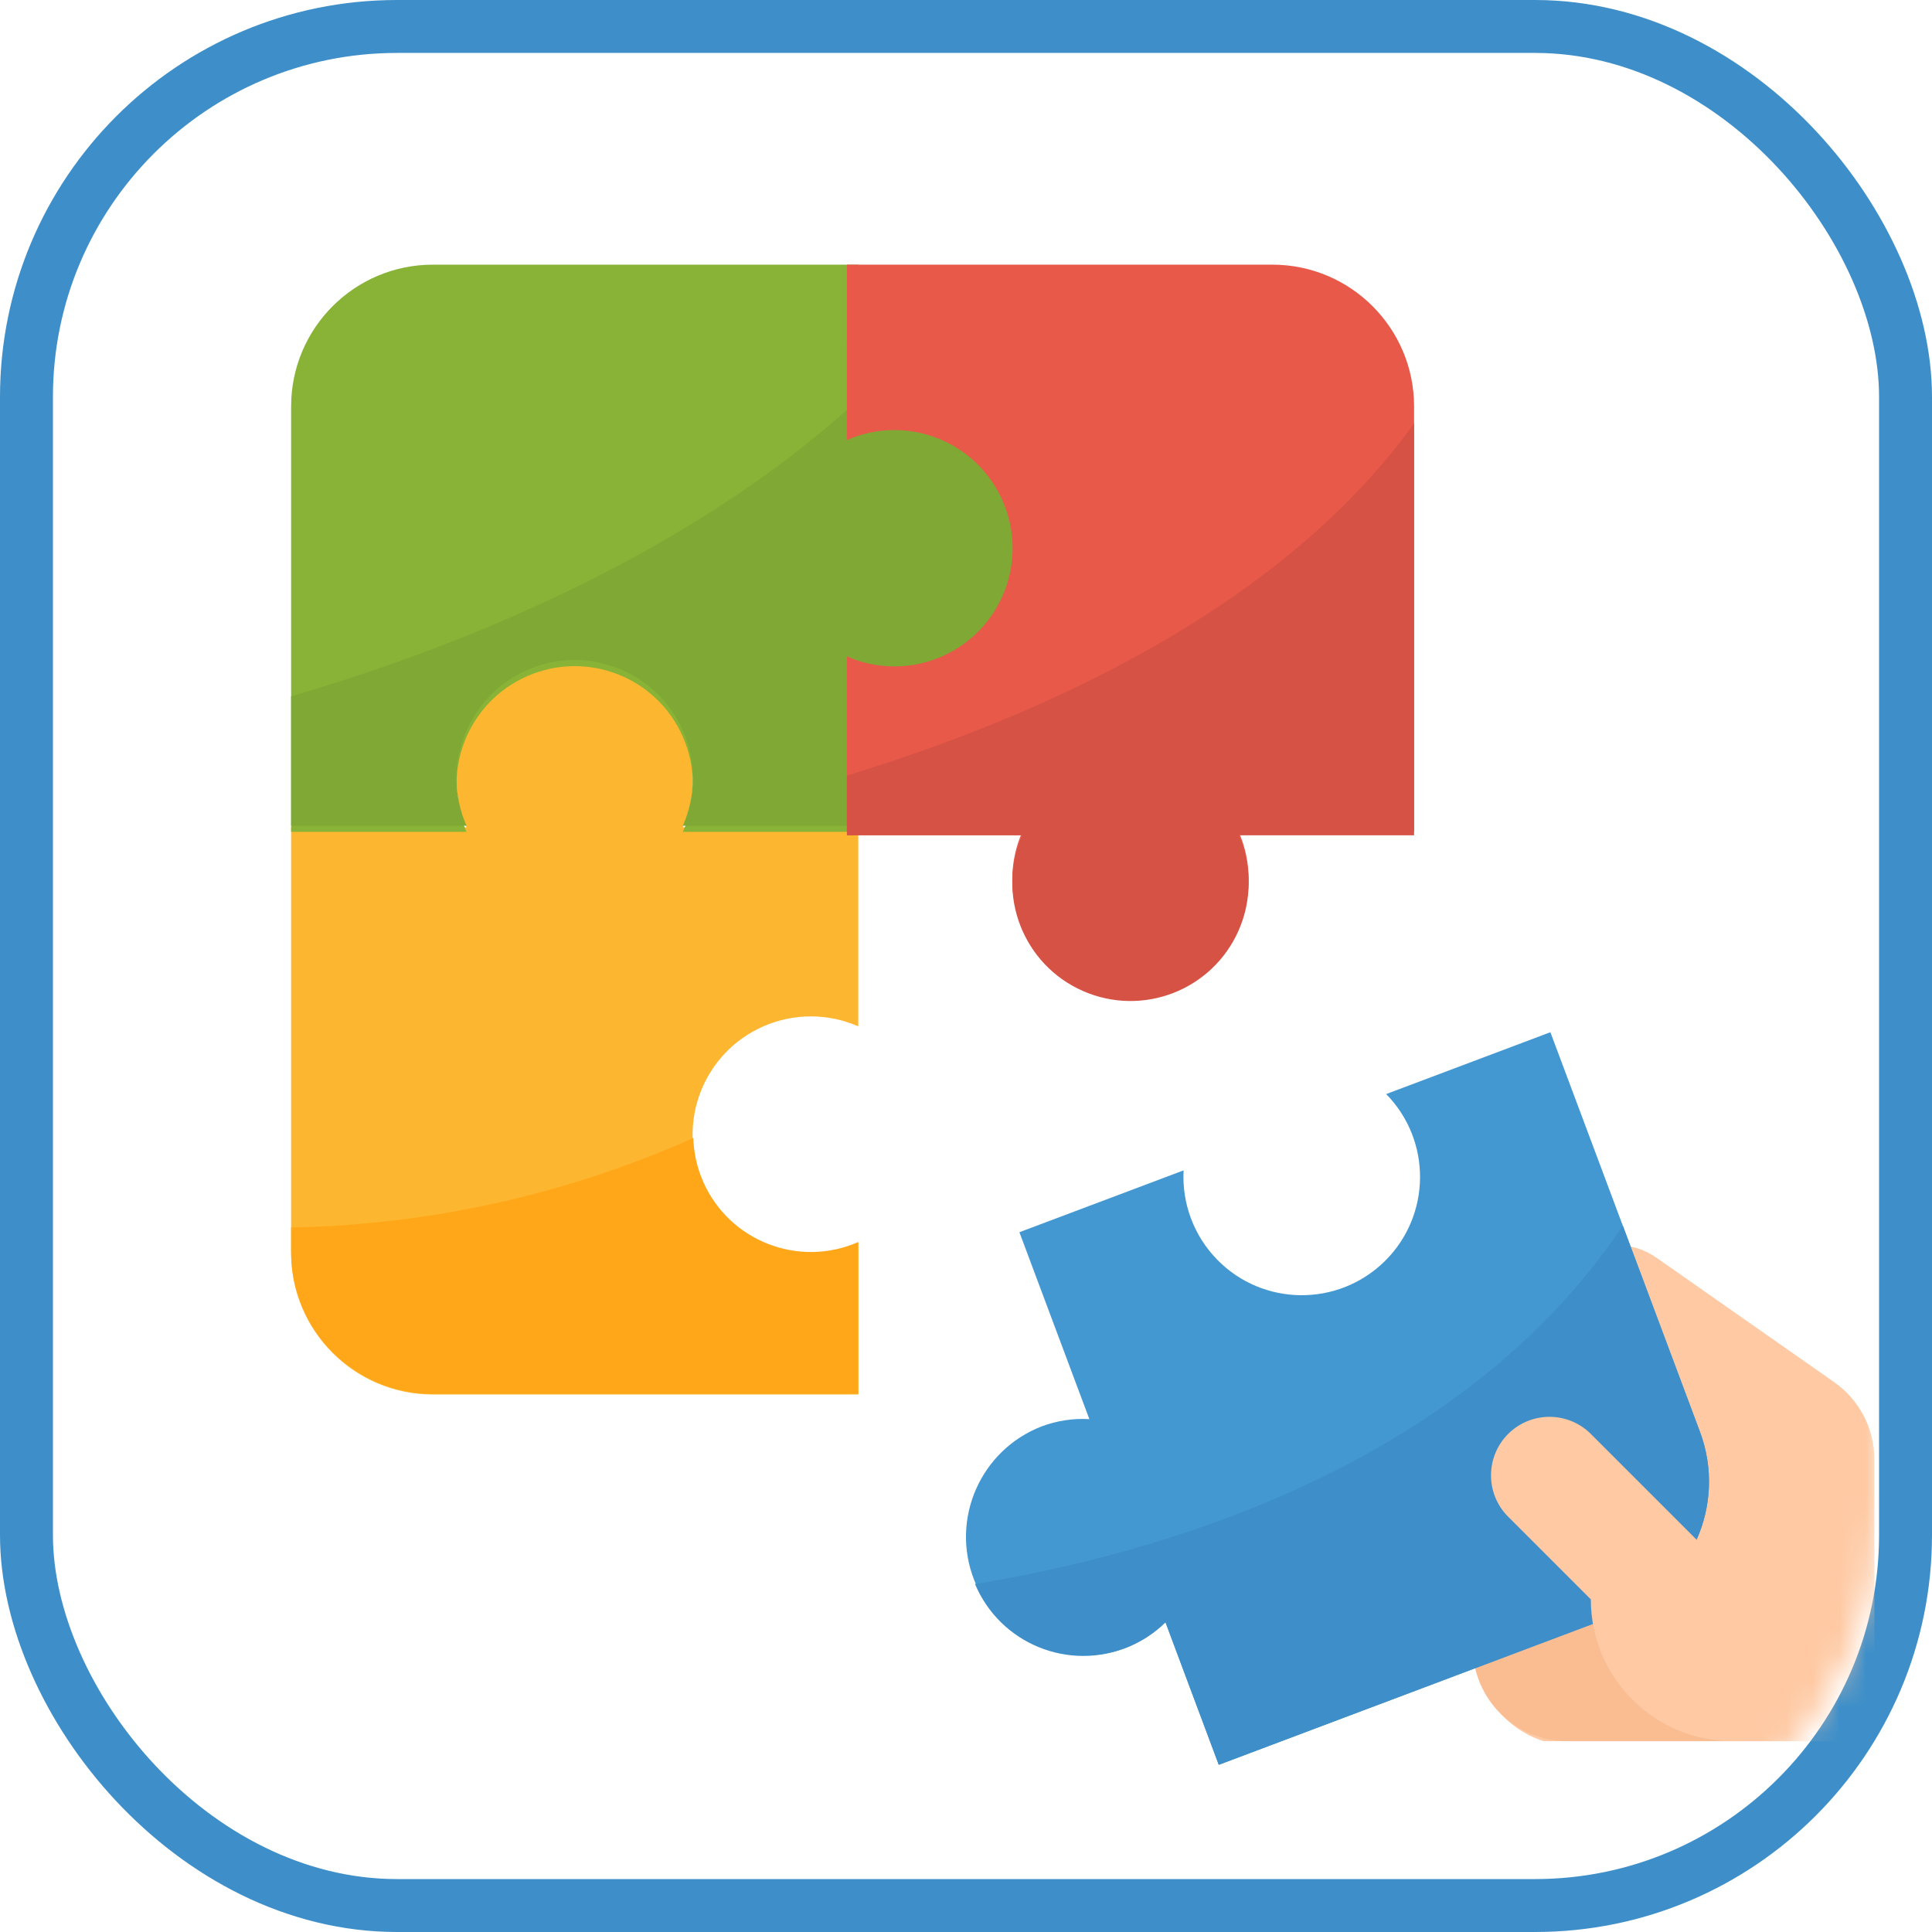<?xml version="1.0" encoding="UTF-8"?>
<svg width="73px" height="73px" viewBox="0 0 73 73" version="1.1" xmlns="http://www.w3.org/2000/svg" xmlns:xlink="http://www.w3.org/1999/xlink">
    <!-- Generator: Sketch 51.3 (57544) - http://www.bohemiancoding.com/sketch -->
    <title>web-components/custom-elements</title>
    <desc>Created with Sketch.</desc>
    <defs>
        <rect id="path-1" x="0" y="0" width="69" height="69" rx="14"></rect>
    </defs>
    <g id="web-components/custom-elements" stroke="none" stroke-width="1" fill="none" fill-rule="evenodd">
        <g id="container" transform="translate(2, 2)">
            <mask id="mask-2" fill="white">
                <use xlink:href="#path-1"></use>
            </mask>
            <rect stroke="#3E8FC9" stroke-width="2" x="-1" y="-1" width="71" height="71" rx="14"></rect>
            <g id="jigsaw" mask="url(#mask-2)" fill-rule="nonzero">
                <g transform="translate(9, 8)">
                    <path d="M59.824,55.79 L59.824,45.149 C59.824,43.983 59.256,42.891 58.301,42.223 L51.587,37.522 C51.137,37.207 50.601,37.038 50.05,37.038 L44.645,37.038 L44.734,52.316 C44.767,53.908 45.807,55.303 47.324,55.79 L59.824,55.79 Z" id="Shape" fill="#FEC9A3"></path>
                    <path d="M54.467,55.79 L48.216,55.79 C46.244,55.79 44.645,54.19 44.645,52.218 L44.645,48.646 L50.895,48.646 L54.467,55.79 Z" id="Shape" fill="#FABD91"></path>
                    <path d="M19.644,28.404 C20.26,28.405 20.868,28.533 21.43,28.781 L21.43,21.26 L14.803,21.26 C15.794,19.003 14.768,16.369 12.51,15.378 C10.252,14.387 7.618,15.413 6.627,17.671 C6.125,18.815 6.125,20.118 6.627,21.261 L0,21.261 L0,37.334 C0,40.293 2.398,42.691 5.358,42.691 L21.43,42.691 L21.43,36.957 C19.173,37.948 16.539,36.922 15.548,34.664 C14.556,32.407 15.582,29.773 17.841,28.782 C18.409,28.531 19.023,28.403 19.644,28.404 Z" id="Shape" fill="#FDB62F"></path>
                    <path d="M0,37.306 C0,40.265 2.398,42.663 5.358,42.663 L21.43,42.663 L21.43,36.929 C19.184,37.918 16.56,36.899 15.571,34.653 C15.341,34.131 15.214,33.57 15.196,33 C10.409,35.135 5.241,36.284 0,36.38 L0,37.306 L0,37.306 Z" id="Shape" fill="#FFA719"></path>
                    <path d="M53.23,44.092 L47.581,29.002 L41.376,31.339 C43.105,33.1 43.079,35.931 41.317,37.66 C39.555,39.388 36.724,39.362 34.996,37.601 C34.115,36.703 33.653,35.477 33.722,34.222 L27.518,36.559 L30.161,43.621 C29.548,43.586 28.934,43.68 28.358,43.896 C26.052,44.79 24.909,47.384 25.804,49.69 C26.684,51.955 29.21,53.106 31.496,52.281 C32.072,52.064 32.597,51.728 33.037,51.297 L35.051,56.683 L50.099,51.015 C52.872,49.965 54.273,46.868 53.23,44.092 Z" id="Shape" fill="#4398D1"></path>
                    <path d="M50.317,36.31 C44.155,45.525 32.606,48.744 25.841,49.852 C26.79,52.11 29.39,53.171 31.648,52.221 C32.165,52.004 32.637,51.69 33.037,51.297 L35.051,56.683 L50.099,51.015 C52.871,49.965 54.271,46.87 53.23,44.095 L50.317,36.31 Z" id="Shape" fill="#3E8FC9"></path>
                    <path d="M23.216,6.25 C22.601,6.251 21.993,6.38 21.43,6.627 L21.43,0 L5.358,0 C2.398,0 0,2.398 0,5.358 L0,21.43 L6.627,21.43 C5.636,19.173 6.662,16.539 8.92,15.548 C11.178,14.556 13.812,15.582 14.803,17.841 C15.306,18.984 15.306,20.287 14.803,21.431 L21.43,21.431 L21.43,14.804 C23.687,15.795 26.322,14.769 27.313,12.511 C28.304,10.253 27.278,7.619 25.02,6.628 C24.452,6.377 23.838,6.25 23.216,6.25 Z" id="Shape" fill="#88B337"></path>
                    <rect id="Rectangle" fill="#80A834" x="21" y="3" width="8" height="14"></rect>
                    <path d="M23.216,6.019 C22.601,6.02 21.993,6.148 21.43,6.396 L21.43,5.1 C14.744,11.255 5.685,14.654 0,16.311 L0,21.199 L6.627,21.199 C5.636,18.941 6.662,16.307 8.92,15.316 C11.178,14.325 13.812,15.351 14.803,17.609 C15.306,18.753 15.306,20.056 14.803,21.199 L21.43,21.199 L21.43,14.572 C23.687,15.563 26.322,14.537 27.313,12.279 C28.304,10.021 27.278,7.388 25.02,6.397 C24.452,6.146 23.838,6.018 23.216,6.019 Z" id="Shape" fill="#80A834"></path>
                    <path d="M37.074,0 L21.001,0 L21.001,6.627 C23.258,5.636 25.892,6.662 26.883,8.92 C27.875,11.178 26.849,13.812 24.59,14.803 C23.447,15.306 22.144,15.306 21,14.803 L21,21.43 L27.627,21.43 C26.636,23.687 27.662,26.322 29.92,27.313 C32.178,28.304 34.812,27.278 35.803,25.02 C36.306,23.876 36.306,22.573 35.803,21.429 L42.431,21.429 L42.431,5.358 C42.431,2.398 40.033,0 37.074,0 Z" id="Shape" fill="#E8594A"></path>
                    <path d="M42.43,6 C37.326,13.101 28.112,17.134 21,19.305 L21,21.563 L27.627,21.563 C26.636,23.82 27.662,26.454 29.92,27.445 C32.178,28.437 34.812,27.411 35.803,25.152 C36.306,24.009 36.306,22.706 35.803,21.562 L42.43,21.562 L42.43,6 Z" id="Shape" fill="#D65245"></path>
                    <path d="M49.126,44.198 C48.271,43.326 46.872,43.312 46,44.166 C45.129,45.021 45.114,46.42 45.969,47.292 C45.98,47.302 45.99,47.313 46,47.323 L49.109,50.432 C49.109,53.391 51.508,55.79 54.467,55.79 L59.825,55.79 L59.825,54.897 L49.126,44.198 Z" id="Shape" fill="#FEC9A3"></path>
                </g>
            </g>
        </g>
    </g>
</svg>